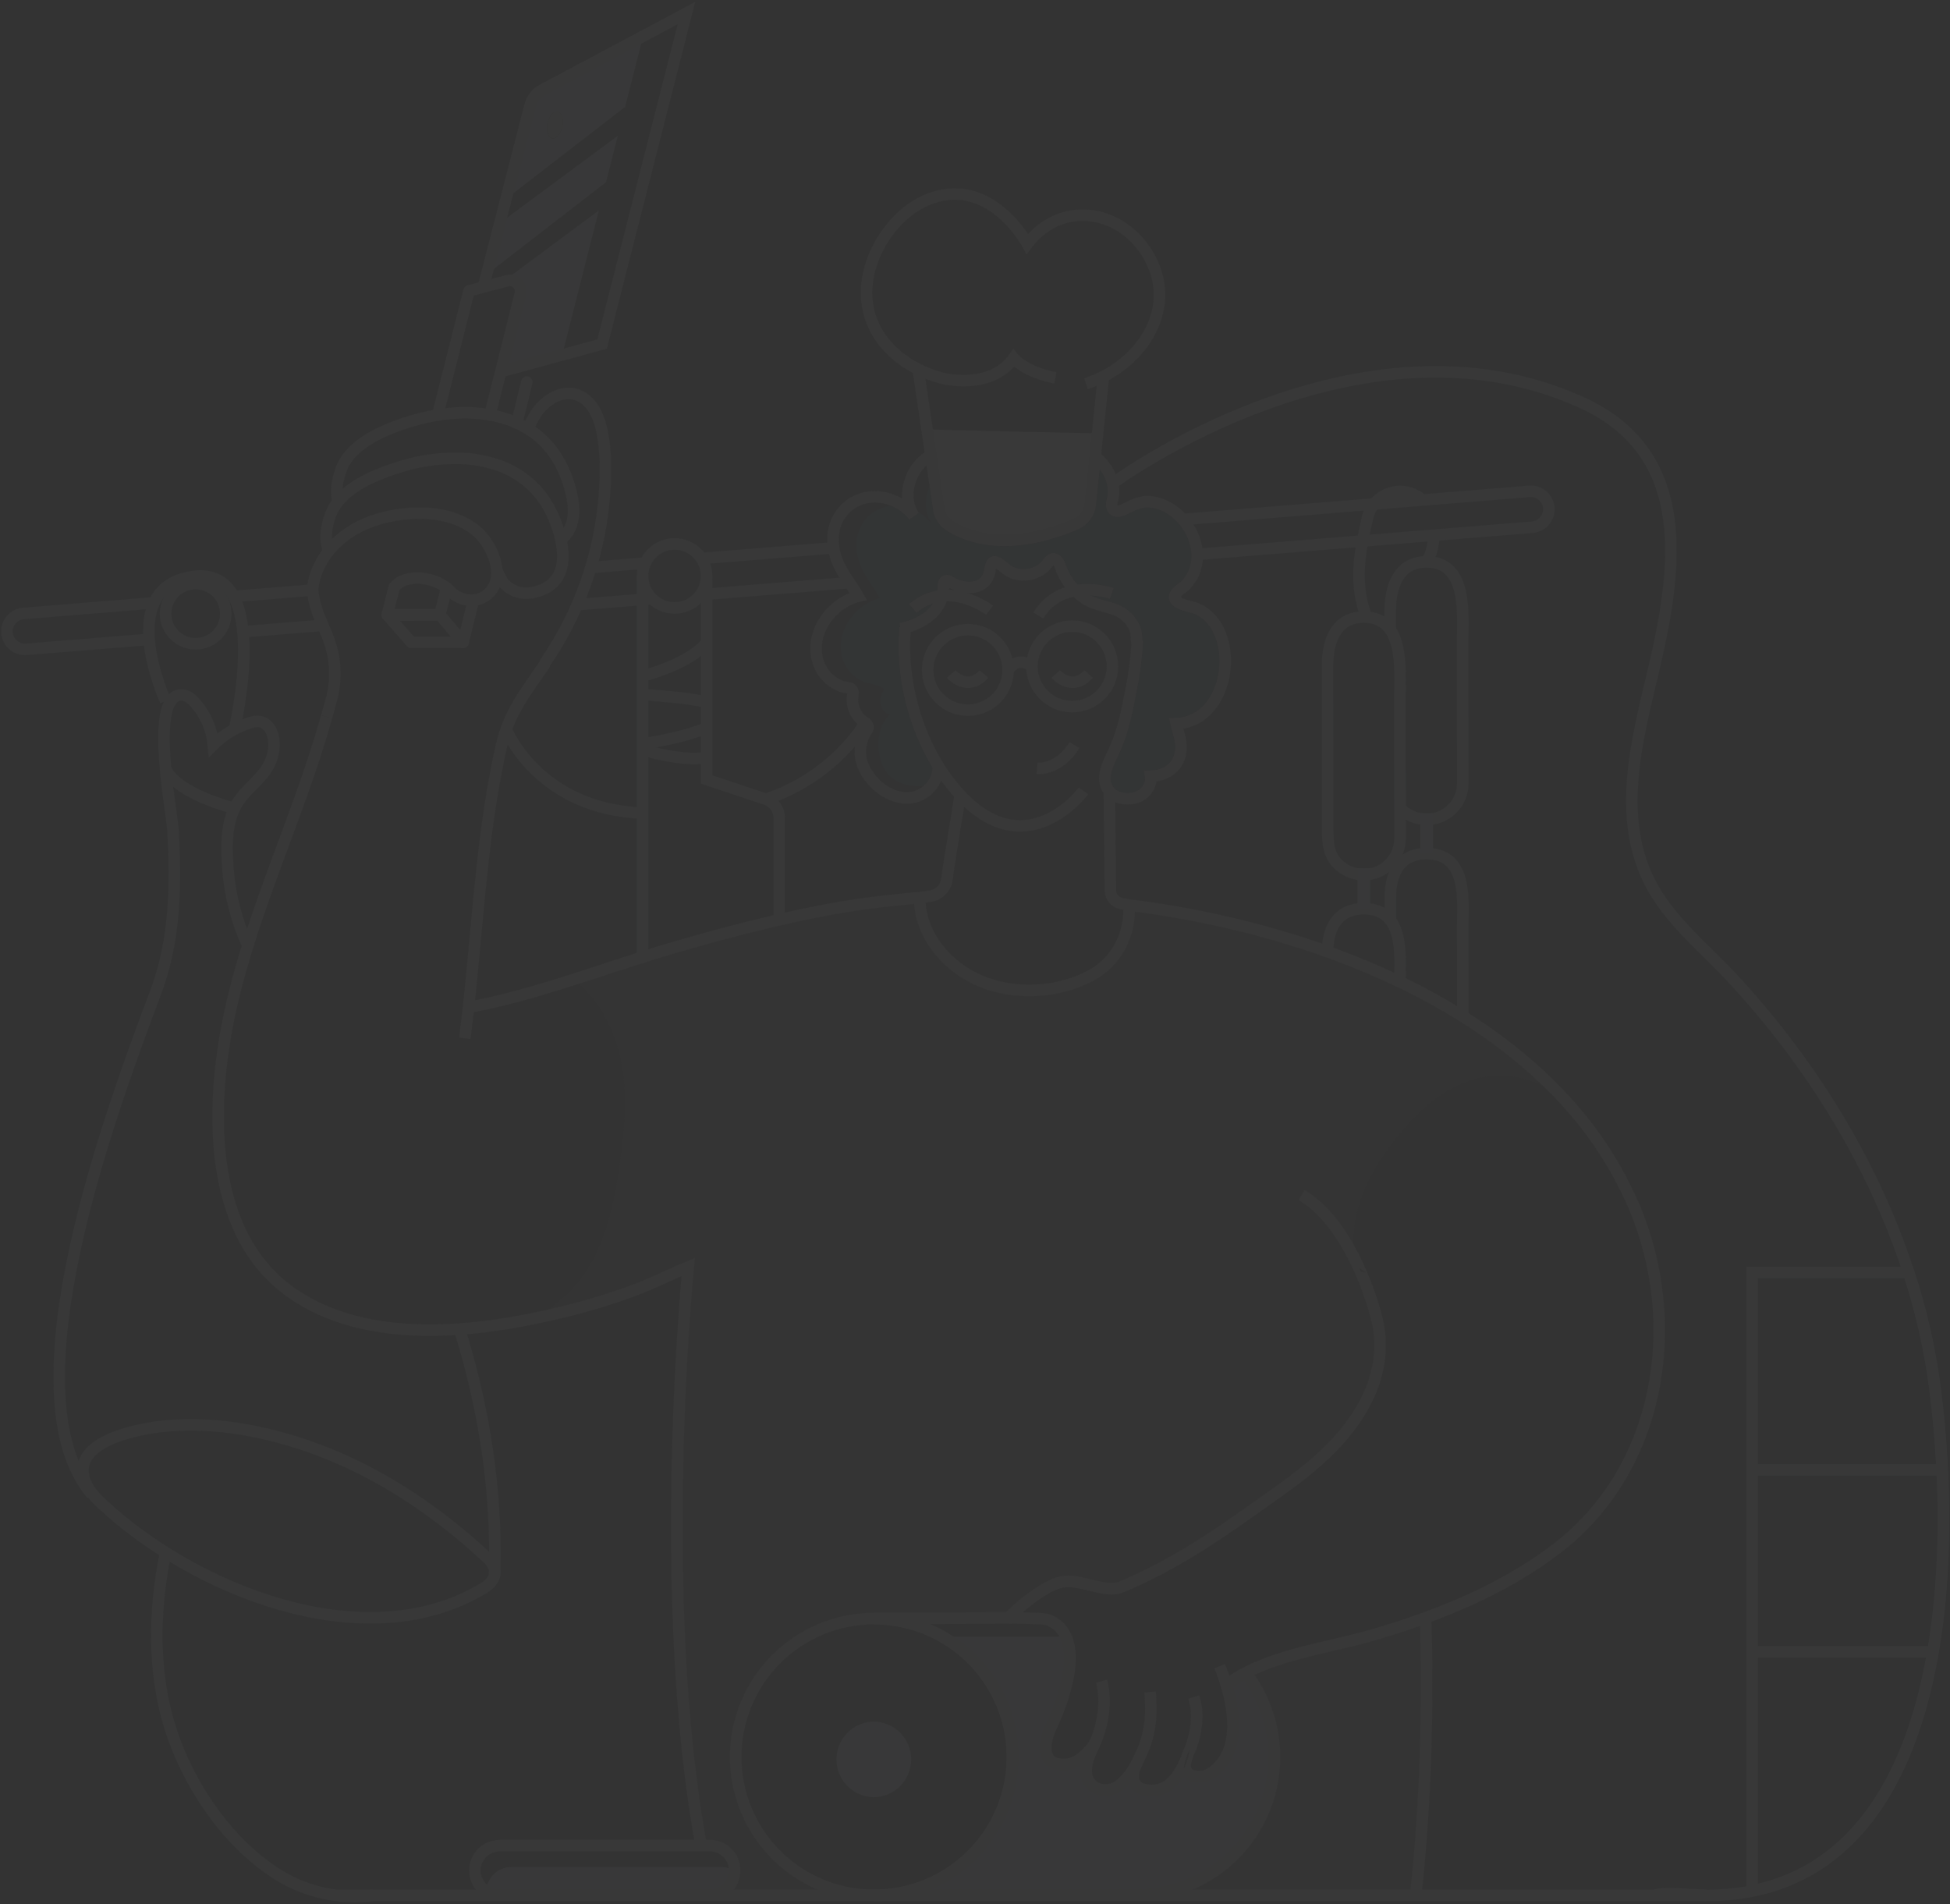 <svg width="895" height="874" viewBox="0 0 895 874" fill="none" xmlns="http://www.w3.org/2000/svg">
<rect x="0" y="0" width="895" height="874" fill="#333333" stroke="none"/>
<g opacity="0.03">
<path d="M232.321 334.725C232.321 334.725 246.858 371.393 294.951 373.19" stroke="#CCDDE2" stroke-width="5.32" stroke-miterlimit="10"/>
<path d="M351.419 366.779C351.419 366.779 379.07 359.531 397.231 331.771" stroke="#CCDDE2" stroke-width="5.32" stroke-miterlimit="10"/>
<path d="M759.74 869.951C762.505 868.233 779.816 869.951 783.075 869.951C790.167 869.983 797.243 869.305 804.199 867.927C891.379 850.447 899.122 722.758 888.091 637.009C885.737 619.028 881.703 601.306 876.043 584.077C859.719 533.633 830.468 486.902 794.738 448.546C781.456 434.296 765.418 421.744 756.708 403.879C740.769 371.162 753.242 333.221 760.658 300.019C770.533 255.461 774.671 206.943 726.015 184.773C623.804 138.18 510.73 221.796 510.73 221.796" stroke="#CCDDE2" stroke-width="5.32" stroke-miterlimit="10"/>
<path d="M75.993 712.519C70.245 740.931 69.949 770.666 79.726 797.823C88.456 822.067 105.698 846.974 128.244 860.82C141.167 868.674 156.389 871.869 171.38 869.874" stroke="#CCDDE2" stroke-width="5.32" stroke-miterlimit="10"/>
<path d="M294.932 439.264V344.193V341.388V318.724V310.281V264.32" stroke="#CCDDE2" stroke-width="5.32" stroke-miterlimit="10"/>
<path d="M357.631 422.13V375.409C357.634 373.5 357.034 371.639 355.919 370.09C354.804 368.541 353.23 367.382 351.419 366.778L324.321 357.742V264.32" stroke="#CCDDE2" stroke-width="5.32" stroke-miterlimit="10"/>
<path d="M294.932 344.196C302.704 346.398 316.144 349.341 324.301 347.623" stroke="#CCDDE2" stroke-width="5.32" stroke-miterlimit="10"/>
<path d="M294.932 318.755C304.6 319.525 316.658 320.364 324.321 322.359" stroke="#CCDDE2" stroke-width="5.32" stroke-miterlimit="10"/>
<path d="M294.932 341.388C303.622 340.164 316.302 337.497 324.321 334.031" stroke="#CCDDE2" stroke-width="5.32" stroke-miterlimit="10"/>
<path d="M294.932 310.284C311.848 305.593 320.223 299.806 324.321 294.977" stroke="#CCDDE2" stroke-width="5.32" stroke-miterlimit="10"/>
<path d="M148.222 286.984L111.515 289.966" stroke="#CCDDE2" stroke-width="5.32" stroke-miterlimit="10"/>
<path d="M143.6 270.801L107.239 273.744" stroke="#CCDDE2" stroke-width="5.32" stroke-miterlimit="10"/>
<path d="M542.875 238.439L701.978 225.512C704.16 225.338 706.321 226.036 707.988 227.454C709.654 228.873 710.69 230.895 710.866 233.076C710.866 233.284 710.866 233.501 710.866 233.748C710.87 235.824 710.09 237.825 708.682 239.35C707.273 240.875 705.342 241.813 703.272 241.974L549.462 254.447" stroke="#CCDDE2" stroke-width="5.32" stroke-miterlimit="10"/>
<path d="M299.277 274.759L264.871 277.524" stroke="#CCDDE2" stroke-width="5.32" stroke-miterlimit="10"/>
<path d="M389.894 267.402L321.516 272.943" stroke="#CCDDE2" stroke-width="5.32" stroke-miterlimit="10"/>
<path d="M296.156 258.438L271.112 260.472" stroke="#CCDDE2" stroke-width="5.32" stroke-miterlimit="10"/>
<path d="M382.645 251.432L321.941 256.33" stroke="#CCDDE2" stroke-width="5.32" stroke-miterlimit="10"/>
<path d="M220.076 730.029C220.737 729.654 221.389 729.269 222.051 728.874C228.075 725.23 228.865 719.917 223.868 715.236C202.537 695.267 177.769 678.183 150.612 667.221C126.851 657.622 98.805 651.618 73.168 654.808C61.318 656.289 31.632 662.145 39.305 680.563C40.955 684.513 44.075 687.653 47.206 690.577C88.594 729.071 165.632 761.107 220.076 730.029Z" stroke="#CCDDE2" stroke-width="5.32" stroke-miterlimit="10"/>
<path d="M42.12 685.836C2.855 639.037 51.008 509.816 71.578 455.096C80.407 431.553 80.861 406.015 79.39 381.149C78.936 372.32 67.974 317.462 83.775 319.003C86.263 319.25 88.219 321.037 89.868 322.953C94.465 328.259 97.283 334.874 97.926 341.864C100.786 339.013 104.055 336.604 107.624 334.715C109.624 333.639 111.711 332.738 113.865 332.019C115.542 331.3 117.369 331.001 119.188 331.15C124.896 332.137 126.614 339.662 125.419 345.37C123.395 355.7 114.951 359.7 109.48 367.718C108.775 368.764 108.155 369.863 107.624 371.007C103.496 379.559 103.98 389.997 104.661 399.389C105.652 411.389 108.733 423.124 113.766 434.062" stroke="#CCDDE2" stroke-width="5.32" stroke-miterlimit="10"/>
<path d="M210.891 610.004C220.945 642.336 226.801 675.923 227.146 709.943C227.216 713.479 227.146 716.985 227.048 720.52V720.935C227.062 721.595 227.035 722.253 226.969 722.91" stroke="#CCDDE2" stroke-width="5.32" stroke-miterlimit="10"/>
<path d="M107.624 371.004C107.624 371.004 81.385 364.536 76.022 352.902" stroke="#CCDDE2" stroke-width="5.32" stroke-miterlimit="10"/>
<path d="M107.624 334.724C107.624 334.724 125.321 259.67 88.683 264.608C52.045 269.546 75.993 321.718 75.993 321.718" stroke="#CCDDE2" stroke-width="5.32" stroke-miterlimit="10"/>
<path d="M89.808 295.477C97.438 295.477 103.624 289.292 103.624 281.662C103.624 274.032 97.438 267.846 89.808 267.846C82.179 267.846 75.993 274.032 75.993 281.662C75.993 289.292 82.179 295.477 89.808 295.477Z" stroke="#CCDDE2" stroke-width="5.32" stroke-miterlimit="10"/>
<path d="M642.567 492.888C645.918 495.918 650.276 497.592 654.793 497.588C663.967 497.588 671.433 490.932 671.433 482.775C671.433 463.511 671.411 444.254 671.364 425.004C671.364 413.558 673.813 391.803 654.793 391.803C641.758 391.803 638.114 402.063 638.153 411.8V422.417" stroke="#CCDDE2" stroke-width="5.32" stroke-miterlimit="10"/>
<path d="M642.567 370.886C644.159 372.521 646.06 373.822 648.158 374.718C650.256 375.613 652.512 376.083 654.793 376.101C656.974 376.103 659.132 375.674 661.147 374.84C663.163 374.006 664.993 372.783 666.534 371.242C668.077 369.7 669.299 367.869 670.133 365.855C670.966 363.84 671.395 361.681 671.394 359.5C671.394 337.991 671.371 316.483 671.325 294.974C671.325 282.225 673.813 257.882 654.793 257.882C641.758 257.882 638.113 269.367 638.113 280.23V289.118" stroke="#CCDDE2" stroke-width="5.32" stroke-miterlimit="10"/>
<path d="M651.87 391.756H657.736V373.19H651.87V391.756Z" fill="#D7E8F0"/>
<path d="M625.977 522.91C635.151 522.91 642.587 516.254 642.587 508.048C642.587 488.79 642.564 469.537 642.518 450.286C642.518 438.85 644.987 417.085 625.977 417.085C612.951 417.085 609.297 427.365 609.307 437.083C609.346 459.151 609.366 481.23 609.366 503.317C609.366 506.813 609.366 510.378 610.65 513.686C612.783 519.306 619.439 522.91 625.977 522.91Z" stroke="#CCDDE2" stroke-width="5.32" stroke-miterlimit="10"/>
<path d="M625.967 401.452C630.372 401.452 634.597 399.701 637.713 396.586C640.827 393.472 642.577 389.246 642.577 384.841C642.577 363.333 642.555 341.824 642.508 320.315C642.508 307.536 644.977 283.223 625.967 283.223C612.941 283.223 609.287 294.708 609.297 305.561C609.297 330.223 609.317 354.885 609.356 379.548C609.356 383.498 609.356 387.449 610.63 391.142C612.773 397.413 619.439 401.452 625.967 401.452Z" stroke="#CCDDE2" stroke-width="5.32" stroke-miterlimit="10"/>
<path d="M623.044 417.074H628.91V398.508H623.044V417.074Z" fill="#D7E8F0"/>
<path d="M627.339 283.451C622.471 271.472 623.32 259.424 625.364 248.285C626.065 244.532 626.905 240.928 627.705 237.422C628.48 234.067 630.364 231.073 633.052 228.923C635.74 226.772 639.075 225.591 642.518 225.571H642.587C646.37 225.569 650.017 226.977 652.818 229.521" stroke="#CCDDE2" stroke-width="5.32" stroke-miterlimit="10"/>
<path d="M658.121 245.677C657.874 253.577 654.793 257.902 654.793 257.902" stroke="#CCDDE2" stroke-width="5.32" stroke-miterlimit="10"/>
<path d="M546.222 802.721C545.748 805.879 544.806 808.947 543.428 811.827C543.25 808.222 546.222 802.721 546.222 802.721Z" fill="#5A5A5A"/>
<path d="M480.373 798.969C481.212 791.404 486.11 781.104 490.248 769.342C486.96 780.195 481.874 791.226 480.373 798.969Z" fill="#5A5A5A"/>
<path d="M493.033 809.267C490.574 810.6 487.394 811.755 483.78 809.059C486.792 809.944 489.985 810.016 493.033 809.267Z" fill="#5A5A5A"/>
<path d="M491.967 760.187C491.97 757.664 491.452 755.166 490.446 752.852C489.44 750.537 487.967 748.456 486.12 746.736C489.231 749.195 492.283 752.938 491.967 760.187Z" fill="#5A5A5A"/>
<path d="M497.497 807.69C498.708 807.09 499.859 806.376 500.933 805.556C499.897 807.241 499.083 809.054 498.514 810.948C498.405 808.993 498.06 808.045 497.497 807.69Z" fill="#5A5A5A"/>
<path d="M513.505 819.252C509.268 821.741 504.617 822.214 501.654 819.637C505.763 821.632 510.009 820.753 513.505 819.252Z" fill="#5A5A5A"/>
<path d="M521.603 817.89C520.833 816.903 519.993 816.172 518.64 816.419C519.233 816.034 519.727 815.678 520.141 815.431C521.672 814.384 521.356 816.034 521.603 817.89Z" fill="#5A5A5A"/>
<path d="M526.047 821.524C530.283 821.178 535.685 820.724 539.922 816.656C539.675 817.041 539.468 817.505 539.221 817.989C536.87 822.857 530.748 821.524 526.047 821.524Z" fill="#5A5A5A"/>
<path d="M544.652 814.413C543.732 814.184 542.768 814.184 541.848 814.413C542.445 813.595 542.973 812.73 543.428 811.825C543.397 812.325 543.493 812.825 543.707 813.277C543.92 813.729 544.246 814.12 544.652 814.413Z" fill="#5A5A5A"/>
<path d="M549.096 815.363C548.326 815.225 547.625 815.047 546.993 814.909C551.476 814.662 556.276 814.839 560.028 810.741C557.224 814 553.372 816.202 549.096 815.363Z" fill="#5A5A5A"/>
<path d="M561.174 809.27C561.633 808.584 562.045 807.868 562.408 807.127C562.045 807.867 561.632 808.583 561.174 809.27Z" fill="#5A5A5A"/>
<path d="M564.136 802.861C563.929 803.542 563.702 804.194 563.475 804.836C563.734 804.191 563.955 803.531 564.136 802.861Z" fill="#5A5A5A"/>
<path d="M562.418 807.128C562.807 806.369 563.156 805.591 563.465 804.797C563.172 805.598 562.821 806.376 562.418 807.128Z" fill="#5A5A5A"/>
<path d="M564.443 774.587C564.26 774.29 564.02 774.032 563.737 773.829C563.454 773.625 563.133 773.48 562.793 773.402L565.035 772.247C564.73 772.995 564.53 773.783 564.443 774.587Z" fill="#5A5A5A"/>
<path d="M725.995 701.479C694.996 732.725 654.783 742.887 654.783 742.887C656.502 770.538 650.478 863.535 650.023 867.594C649.569 871.653 627.211 870.29 627.211 870.29L531.024 870.152C533.987 869.273 536.801 868.364 539.428 867.347C586.05 849.571 589.141 813.931 582.307 788.255C578.456 773.748 574.841 769.491 571.8 768.948C580.204 764.998 593.338 759.458 606.058 756.377C627.073 751.301 696.468 732.34 718.569 707.503C720.728 705.134 723.232 703.103 725.995 701.479Z" fill="#5A5A5A"/>
<path d="M717.7 504.414C717.7 504.414 684.617 474.423 647.396 514.705C621.157 543.116 620.101 564.793 621.789 575.133C622.718 577.253 623.343 579.494 623.646 581.789L626.974 584.03L624.693 583.813C628.831 592.188 643.081 624.806 625.394 645.959C604.932 670.411 579.325 702.249 510.216 729.19C510.216 729.19 475.889 719.107 466.537 742.571C466.537 742.571 477.637 740.596 482.121 743.865C461.491 741.84 393.242 743.41 393.242 743.41C393.242 743.41 350.896 749.681 340.418 787.85C329.94 826.019 343.963 834.057 364.84 858.538C368.79 863.13 375.703 866.952 384.699 869.964L332.083 869.895L336.537 862.153C341.475 850.095 329.496 847.784 329.496 847.784C317.299 846.737 320.45 839.587 320.45 839.587C307.493 758.115 310.159 636.035 313.942 605.065C317.724 574.096 312.184 583.102 312.184 583.102C302.417 593.679 245.564 605.065 245.564 605.065C272.425 588.81 281.708 567.538 286.37 517.351C290.922 468.586 264.792 450.623 263.281 449.606C263.27 449.601 263.258 449.599 263.246 449.599C263.234 449.599 263.222 449.601 263.212 449.606L364.692 419.091L433.178 408.514C432.131 411.743 430.344 410.904 426.907 411.388L420.853 412.267C421.088 412.28 421.313 412.355 421.508 412.483C421.705 412.611 421.863 412.789 421.969 412.997C422.052 413.245 422.1 413.505 422.108 413.768C422.779 427.929 431.983 440.145 443.903 447.265C460.395 457.141 483.622 456.894 500.509 447.887C512.626 441.409 518.759 428.976 518.196 415.486C588.647 424.157 668.816 451.334 717.7 504.414Z" fill="#5A5A5A"/>
<path d="M421.239 741.347L434.936 751.124L433.78 750.383C423.932 744.495 412.666 741.399 401.191 741.426L421.239 741.347Z" fill="#D7E8F0"/>
<path d="M520.092 812.213C520.062 812.675 519.945 813.127 519.746 813.546C519.697 811.788 520.131 810.81 520.092 812.213Z" fill="#D7E8F0"/>
<path d="M584.934 804.893C584.929 821.736 578.237 837.886 566.327 849.796C554.418 861.704 538.267 868.397 521.425 868.402H401.191C414.378 868.404 427.239 864.3 437.987 856.659C448.735 849.019 456.839 838.223 461.171 825.768C465.504 813.313 465.852 799.818 462.166 787.157C458.481 774.494 450.945 763.295 440.604 755.111C438.783 753.694 436.888 752.375 434.926 751.161H490.228C491.907 753.926 494.287 761.174 488.411 777.153C480.353 799.007 476.255 807.974 487.424 809.9C498.593 811.826 500.262 801.012 500.914 805.594C501.566 810.176 493.517 813.998 501.615 819.677C508.864 824.753 517.87 817.82 519.727 813.583C519.727 816.694 521.198 822.234 529.217 821.74C541.828 820.97 544.03 809.13 544.03 809.13C544.247 810.799 545.023 812.345 546.232 813.516C547.441 814.687 549.011 815.414 550.686 815.578C556.74 816.279 566.803 807.796 565.855 794.978C564.907 782.16 561.194 771.721 569.706 768.917C570.774 768.606 571.732 767.999 572.471 767.169C580.591 778.067 584.964 791.302 584.934 804.893Z" fill="#D7E8F0"/>
<path d="M540.267 332.047C540.116 332.067 539.964 332.067 539.813 332.047C540.238 334.111 541.008 336.313 541.532 338.525C541.945 340.184 542.122 341.893 542.055 343.601C541.492 351.63 535.824 355.966 528.111 356.183C528.302 358.022 527.933 359.874 527.051 361.5C526.17 363.124 524.818 364.445 523.173 365.288C519.045 367.461 512.31 366.967 509.16 363.155C505.486 358.701 507.303 353.2 509.555 348.342C510.355 346.623 511.165 345.014 511.826 343.542C512.636 341.715 513.337 339.898 513.959 338.042C516.16 331.179 517.861 324.166 519.045 317.056C520.514 309.89 521.483 302.63 521.949 295.33C521.465 293.543 521.771 290.985 521.07 289.128C520.052 286.249 518.199 283.738 515.747 281.919C510.7 278.206 504.005 278.453 498.652 275.165C493.811 272.143 489.993 267.735 487.691 262.514C487.226 261.428 486.812 260.026 486.18 258.801C485.887 258.143 485.456 257.558 484.916 257.083C482.496 255.058 481.104 258.623 479.632 260.045C478.113 261.451 476.312 262.515 474.348 263.168C472.385 263.82 470.304 264.045 468.246 263.828C466.691 263.625 465.177 263.179 463.762 262.504C462.721 261.936 461.748 261.254 460.859 260.47C459.81 259.444 458.587 258.614 457.245 258.021C454.726 257.033 454.588 261.24 454.232 262.672C453.531 265.269 452.307 267.373 449.858 268.597C448.495 269.267 447.001 269.628 445.483 269.654C443.714 269.718 441.947 269.481 440.259 268.953C438.631 268.467 437.085 267.744 435.667 266.81C435.413 266.635 435.115 266.536 434.807 266.524C434.499 266.512 434.195 266.587 433.929 266.741C433.662 266.895 433.444 267.121 433.3 267.394C433.157 267.666 433.094 267.974 433.119 268.281C433.603 281.979 420.784 286.748 415.531 288.111C413.555 309.837 419.481 333.894 431.331 352.529C430.888 355.307 429.757 357.931 428.043 360.163C419.382 362.335 409.398 359.995 405.655 352.529C401.705 344.629 402.218 333.578 408.391 327.9C404.115 327.248 402.91 320.918 405.369 317.204C405.576 316.859 405.685 316.651 405.537 316.296C405.013 314.864 398.723 313.679 397.004 313.126C394.551 312.244 392.337 310.804 390.537 308.918C388.737 307.033 387.401 304.754 386.635 302.263C382.991 290.244 392.234 277.426 403.799 274.513C400.362 268.459 395.809 263.551 393.923 256.549C392.037 249.548 393.113 242.22 398.476 236.996C400.642 234.931 403.289 233.438 406.177 232.652C409.064 231.865 412.103 231.81 415.017 232.493C416.722 233.734 418.233 235.222 419.501 236.907C418.718 235.758 418.094 234.508 417.644 233.194C421.562 234.528 424.998 236.992 427.519 240.275C423.006 233.51 424.685 224.296 429.771 218.341C435.894 211.162 447.942 209.582 456.356 213.265C456.963 213.549 457.548 213.878 458.104 214.253C458.913 215.24 459.713 216.228 460.523 217.156C460.616 216.903 460.722 216.656 460.839 216.415C462.54 218.167 464.151 220.003 465.668 221.916C471.139 206.402 492.816 206.362 504.271 214.46C506.97 216.382 509.179 218.912 510.72 221.847C511.307 224.423 511.259 227.104 510.582 229.658C509.881 232.117 510.444 233.974 512.014 234.497C513.199 234.784 514.447 234.622 515.52 234.043C519.727 232.147 523.193 229.836 528.061 230.36C544 232.048 555.555 252.708 546.133 266.198C545.578 267.036 544.945 267.823 544.247 268.548C542.914 269.911 539.932 271.422 539.31 273.308C539.293 273.352 539.293 273.402 539.31 273.446C538.124 277.396 546.914 278.315 549.264 279.372C569.943 288.013 565.559 330.714 540.267 332.047Z" fill="#3FBDF1" fill-opacity="0.3"/>
<path d="M420.853 412.207L426.907 411.328C428.575 411.097 430.145 410.404 431.441 409.328C432.736 408.251 433.703 406.833 434.235 405.235C434.447 404.683 434.586 404.106 434.649 403.517L434.719 403.033L435.489 397.216L440.713 364.884" stroke="#D4D4D4" stroke-width="5.32" stroke-miterlimit="10"/>
<path d="M509.16 363.194L509.654 407.338V408.74C509.678 410.166 510.194 411.539 511.113 412.629C512.033 413.719 513.299 414.459 514.7 414.724L518.235 415.426" stroke="#D4D4D4" stroke-width="5.32" stroke-miterlimit="10"/>
<path d="M415.462 288.052C413.042 314.113 422.078 343.572 439.034 362.977C470.636 399.171 497.299 362.977 497.299 362.977" stroke="#D4D4D4" stroke-width="5.32" stroke-miterlimit="10"/>
<path d="M522.265 296.128C521.346 294.4 521.889 291.289 521.089 289.107C520.046 286.242 518.19 283.742 515.747 281.917C510.691 278.224 503.995 278.451 498.652 275.182C493.789 272.145 489.952 267.713 487.641 262.463C486.91 260.804 486.338 258.256 484.896 257.051C482.476 255.076 481.074 258.582 479.583 260.014C477.489 261.968 474.855 263.246 472.025 263.682C469.195 264.12 466.298 263.694 463.713 262.463C461.313 261.288 459.664 258.918 457.166 257.979C454.667 257.041 454.529 261.179 454.154 262.631C453.472 265.208 452.248 267.312 449.789 268.556C445.414 270.719 439.429 269.297 435.607 266.739C435.351 266.566 435.05 266.468 434.74 266.457C434.43 266.448 434.124 266.525 433.857 266.68C433.588 266.836 433.37 267.064 433.224 267.337C433.08 267.612 433.016 267.922 433.04 268.23C433.642 285.463 413.24 288.534 413.24 288.534" stroke="#D4D4D4" stroke-width="5.32" stroke-miterlimit="10"/>
<path d="M444.239 325.943C454.438 325.943 462.706 317.676 462.706 307.476C462.706 297.277 454.438 289.009 444.239 289.009C434.039 289.009 425.772 297.277 425.772 307.476C425.772 317.676 434.039 325.943 444.239 325.943Z" stroke="#D4D4D4" stroke-width="5.32" stroke-miterlimit="10"/>
<path d="M492.115 324.315C502.314 324.315 510.582 316.047 510.582 305.848C510.582 295.649 502.314 287.381 492.115 287.381C481.915 287.381 473.648 295.649 473.648 305.848C473.648 316.047 481.915 324.315 492.115 324.315Z" stroke="#D4D4D4" stroke-width="5.32" stroke-miterlimit="10"/>
<path d="M436.526 309.343C436.526 309.343 443.962 317.875 451.625 309.343" stroke="#D4D4D4" stroke-width="5.32" stroke-miterlimit="10"/>
<path d="M484.56 309.343C484.56 309.343 492.006 317.875 499.66 309.343" stroke="#D4D4D4" stroke-width="5.32" stroke-miterlimit="10"/>
<path d="M462.716 307.479C462.716 307.479 466.903 300.665 473.638 305.85" stroke="#D4D4D4" stroke-width="5.32" stroke-miterlimit="10"/>
<path d="M454.223 280.083C454.223 280.083 435.054 265.427 418.967 279.253" stroke="#D4D4D4" stroke-width="5.32" stroke-miterlimit="10"/>
<path d="M510.295 272.39C510.295 272.39 487.533 264.44 476.541 282.532" stroke="#D4D4D4" stroke-width="5.32" stroke-miterlimit="10"/>
<path d="M430.66 351.876C430.615 354.944 429.608 357.921 427.779 360.384C425.949 362.848 423.392 364.674 420.468 365.603C411.008 368.408 400.994 361.297 396.896 353.101C395.397 350.269 394.711 347.079 394.915 343.882C395.119 340.685 396.204 337.607 398.051 334.989C398.217 334.726 398.327 334.432 398.375 334.125C398.423 333.819 398.409 333.505 398.333 333.204C398.255 332.902 398.118 332.62 397.93 332.374C397.74 332.127 397.503 331.922 397.231 331.77C395.393 330.666 393.872 329.103 392.818 327.236C391.763 325.368 391.212 323.259 391.217 321.114C391.219 320.211 391.319 319.311 391.514 318.428C391.574 318.106 391.567 317.775 391.492 317.456C391.418 317.136 391.277 316.836 391.08 316.574C390.883 316.313 390.634 316.094 390.348 315.934C390.063 315.773 389.746 315.675 389.42 315.643C388.454 315.559 387.496 315.397 386.556 315.159C383.921 314.225 381.542 312.687 379.608 310.669C377.674 308.65 376.238 306.208 375.417 303.536C371.466 290.609 381.45 276.803 393.884 273.692C390.17 267.174 385.262 261.921 383.228 254.356C381.194 246.791 382.389 238.97 388.166 233.331C397.103 224.582 412.262 227.307 419.481 236.906C414.612 229.618 416.439 219.703 421.9 213.294C428.487 205.591 441.444 203.912 450.48 207.833C454.795 209.729 457.561 213.649 460.503 217.116C466.429 200.476 489.685 200.327 501.98 209.097C508.429 213.679 512.636 222.024 510.532 229.618C509.446 233.479 511.441 235.79 515.47 234.003C519.677 232.146 523.143 229.796 528.012 230.319C544.899 232.107 556.878 255.225 544.198 268.508C542.865 269.91 539.882 271.381 539.26 273.268C537.818 277.297 546.795 278.274 549.136 279.292C570.081 288.091 565.489 331.246 539.813 332.115C540.583 335.799 542.341 339.858 542.055 343.64C541.492 351.669 535.824 356.004 528.111 356.251C528.674 359.865 526.432 363.608 523.173 365.327C519.045 367.529 512.31 367.005 509.16 363.193C504.222 357.169 509.308 349.279 511.826 343.541C515.539 335.127 517.356 326.062 519.045 317.055C520.583 309.596 521.573 302.035 522.008 294.431V294.115" stroke="#D4D4D4" stroke-width="5.32" stroke-miterlimit="10"/>
<path d="M229.359 102.403L221.833 131.724H222.041L224.599 125.038L278.153 83.63L283.585 62.299L229.359 102.403ZM248.863 41.255C247.489 41.985 246.283 42.995 245.324 44.219C244.364 45.444 243.673 46.856 243.293 48.365L232.252 91.303L286.932 49.056L295.198 16.566L248.863 41.255ZM258.066 58.043C257.405 61.41 255.341 63.859 253.445 63.504C251.549 63.148 250.571 60.077 251.272 56.68C251.973 53.283 254.008 50.824 255.904 51.209C257.8 51.594 258.738 54.586 258.066 57.984V58.043ZM230.415 129.541L231.995 129.116C232.62 128.854 233.293 128.722 233.97 128.731C234.719 128.734 235.457 128.905 236.13 129.23C236.804 129.556 237.396 130.028 237.863 130.613C238.33 131.197 238.66 131.879 238.829 132.607C238.998 133.336 239.001 134.094 238.839 134.824L229.803 170.623L258.037 162.92L274.884 96.557L230.415 129.541Z" fill="#D7E8F0"/>
<path d="M213.341 476.603C217.192 446.661 218.989 416.126 222.752 385.956L223.364 381.236C224.421 373.079 225.665 364.922 227.186 356.853C227.236 356.464 227.309 356.078 227.403 355.698C228.272 350.918 229.23 346.178 230.366 341.428C233.595 327.217 241.792 316.818 249.791 305.244L250.295 304C267.585 278.827 277.161 249.159 277.847 218.627C278.035 207.586 277.6 185.761 264.94 181.238C257.829 178.69 250.295 183.658 246.354 189.336C244.708 191.675 243.38 194.221 242.404 196.91" stroke="#D4D4D4" stroke-width="5.32" stroke-miterlimit="10"/>
<path d="M149.901 328.978C137.319 374.059 116.373 416.524 106.073 462.227C96.623 504.089 93.778 565.011 133.438 593.097C168.289 617.786 218.979 611.702 257.928 602.281C269.266 599.585 280.427 596.191 291.347 592.119C299.761 588.999 307.641 584.9 315.868 581.543C315.868 581.543 300.768 731.926 321.793 847.104" stroke="#D4D4D4" stroke-width="5.32" stroke-miterlimit="10"/>
<path d="M149.91 328.987L151.994 321.501C154.768 311.573 154.1 301 150.098 291.5L145.97 281.624C143.274 273.408 142.435 269.428 145.812 261.389C147.417 257.599 149.666 254.114 152.458 251.089C160.615 242.093 172.101 237.619 183.922 236.098C195.742 234.577 208.818 235.762 218.338 243.426C224.796 248.64 230.879 261.024 226.692 269.102C223.621 275.027 217.133 276.706 211.602 274.593C209.669 273.875 207.928 272.719 206.517 271.215C199.999 264.382 185.778 262.989 180.9 269.625" stroke="#D4D4D4" stroke-width="5.32" stroke-miterlimit="10"/>
<path d="M155.184 230.152C154.196 226.34 154.345 221.521 156.616 215.339C159.875 206.501 169.365 200.694 178.618 196.882C181.996 195.48 185.354 194.334 188.326 193.435C198.419 190.325 209.489 188.685 220.204 189.772C223.826 190.128 227.41 190.812 230.909 191.816C234.943 192.985 238.802 194.689 242.384 196.882C251.272 202.303 257.197 210.559 260.822 221.393C263.952 230.735 265.167 241.845 257.405 247.681" stroke="#D4D4D4" stroke-width="5.32" stroke-miterlimit="10"/>
<path d="M227.996 261.705L230.751 267.206C234.198 270.988 238.977 273.378 245.564 271.739C258.402 268.539 259.686 257.913 257.415 247.722C257.032 245.873 256.537 244.05 255.933 242.261C252.971 233.284 248.26 226.055 241.742 220.781C237.107 217.036 231.753 214.279 226.011 212.684C221.343 211.334 216.527 210.561 211.672 210.383C202.104 210.08 192.555 211.417 183.438 214.333C174.313 217.127 161.84 221.937 155.194 230.193C153.706 232.003 152.531 234.049 151.718 236.246C149.674 241.796 149.328 246.3 150.049 249.934L150.691 253.232" stroke="#D4D4D4" stroke-width="5.32" stroke-miterlimit="10"/>
<path d="M193.669 211.782V211.752" stroke="#D4D4D4" stroke-width="3.55" stroke-miterlimit="10"/>
<path d="M337.169 858.765C337.087 861.733 335.852 864.553 333.726 866.626C331.601 868.7 328.752 869.866 325.782 869.874H229.359C227.192 869.877 225.073 869.241 223.265 868.047C223.337 865.087 224.563 862.272 226.681 860.202C228.799 858.133 231.641 856.971 234.602 856.967H331.076C333.234 856.986 335.345 857.609 337.169 858.765Z" fill="#D7E8F0"/>
<path d="M337.169 858.765C337.087 861.733 335.852 864.553 333.726 866.626C331.601 868.7 328.752 869.866 325.782 869.874H229.359C227.192 869.877 225.073 869.241 223.265 868.047C223.337 865.087 224.563 862.272 226.681 860.202C228.799 858.133 231.641 856.971 234.602 856.967H331.076C333.234 856.986 335.345 857.609 337.169 858.765Z" fill="#D7E8F0"/>
<path d="M221.863 131.744L243.303 48.346C243.695 46.842 244.394 45.436 245.356 44.216C246.318 42.995 247.521 41.987 248.892 41.255L315.058 6L276.346 157.904L229.684 170.624" stroke="#D4D4D4" stroke-width="5.32" stroke-miterlimit="10"/>
<path d="M204.966 269.812V269.842L201.865 282.196L177.72 282.255L180.88 269.654L180.919 269.625" stroke="#D4D4D4" stroke-width="5.32" stroke-linecap="round" stroke-linejoin="round"/>
<path d="M200.868 190.522L215.266 133.482L231.995 129.077C232.604 128.813 233.258 128.676 233.921 128.672C234.671 128.677 235.408 128.851 236.082 129.179C236.755 129.507 237.347 129.981 237.814 130.566C238.28 131.153 238.61 131.835 238.779 132.565C238.948 133.295 238.952 134.053 238.79 134.785L224.855 190.463" stroke="#D4D4D4" stroke-width="5.32" stroke-linecap="round" stroke-linejoin="round"/>
<path d="M241.802 175.372L237.21 194.145" stroke="#D4D4D4" stroke-width="5.32" stroke-linecap="round" stroke-linejoin="round"/>
<path d="M217.32 275.422L212.57 294.818" stroke="#D4D4D4" stroke-width="5.32" stroke-linecap="round" stroke-linejoin="round"/>
<path d="M201.865 282.196L212.57 294.817H188.77L177.72 282.255L201.865 282.196Z" stroke="#D4D4D4" stroke-width="5.32" stroke-linecap="round" stroke-linejoin="round"/>
<path d="M258.094 57.99C258.77 54.598 257.795 51.546 255.917 51.172C254.039 50.798 251.97 53.245 251.295 56.636C250.619 60.027 251.594 63.08 253.472 63.453C255.35 63.827 257.419 61.381 258.094 57.99Z" fill="#D4D4D4"/>
<path d="M337.682 806.413C337.684 818.973 341.41 831.251 348.39 841.694C355.37 852.137 365.289 860.275 376.895 865.081C388.499 869.886 401.268 871.142 413.587 868.69C425.907 866.239 437.222 860.19 446.103 851.308C454.983 842.425 461.031 831.109 463.481 818.79C465.931 806.47 464.673 793.701 459.865 782.097C455.058 770.493 446.918 760.575 436.474 753.597C426.03 746.619 413.752 742.894 401.191 742.894C392.85 742.892 384.59 744.533 376.882 747.724C369.175 750.916 362.172 755.595 356.275 761.493C350.376 767.392 345.698 774.396 342.508 782.103C339.319 789.811 337.678 798.071 337.682 806.413Z" stroke="#D4D4D4" stroke-width="5.32" stroke-miterlimit="10"/>
<path d="M229.359 869.906H325.782C332.082 869.906 337.189 864.798 337.189 858.5C337.189 852.2 332.082 847.094 325.782 847.094H229.359C223.059 847.094 217.952 852.2 217.952 858.5C217.952 864.798 223.059 869.906 229.359 869.906Z" stroke="#D4D4D4" stroke-width="5.32" stroke-miterlimit="10"/>
<path d="M213.341 462.681C230.326 459.639 246.858 454.78 263.251 449.546C278.637 444.609 293.944 439.355 309.429 434.832C327.817 429.509 346.343 424.542 365.087 420.473C374.617 418.409 384.216 416.582 393.844 415.15C395.316 414.943 396.807 414.726 398.258 414.558C401.725 414.094 405.231 413.679 408.736 413.294C412.242 412.908 415.945 412.592 419.599 412.168C420.028 412.1 420.464 412.1 420.893 412.168C421.127 412.183 421.352 412.257 421.548 412.385C421.744 412.513 421.902 412.69 422.009 412.899C422.092 413.147 422.139 413.407 422.147 413.669C422.819 427.83 432.023 440.046 443.942 447.166C460.434 457.042 483.661 456.795 500.548 447.789C512.666 441.31 518.798 428.877 518.235 415.387C588.647 424.117 668.797 451.294 717.72 504.326L717.927 504.543C731.422 519.07 742.312 535.813 750.121 554.039C772.835 607.84 762.1 674.608 714.105 711.058C689.624 729.664 660.096 741.672 629.927 750.432C608.665 756.673 580.717 759.685 562.774 773.382" stroke="#D4D4D4" stroke-width="5.32" stroke-miterlimit="10"/>
<path d="M500.934 803.539C500.657 803.48 500.351 803.381 500.065 803.292" stroke="#D4D4D4" stroke-width="5.32" stroke-miterlimit="10"/>
<path d="M597.427 548.467C615.025 559.113 626.144 584.167 631.428 603.187C638.874 629.979 624.387 653.157 604.932 670.409C595.382 678.892 584.806 685.953 574.437 693.35C555.545 706.859 536.258 719.391 514.759 728.348C511.589 729.672 508.212 729.188 504.884 728.546C500.677 727.756 496.588 726.403 492.332 725.899C487.592 725.346 483.553 727.005 479.494 729.395C473.405 733.019 467.837 737.454 462.943 742.579L401.191 742.905C418.035 742.905 434.189 749.596 446.099 761.506C458.009 773.417 464.7 789.57 464.7 806.414C464.7 823.257 458.009 839.412 446.099 851.321C434.189 863.232 418.035 869.923 401.191 869.923H521.435C533.331 869.923 544.988 866.581 555.077 860.279C565.166 853.976 573.282 844.967 578.5 834.275C583.717 823.584 585.828 811.643 584.589 799.812C583.35 787.98 578.812 776.735 571.494 767.356" stroke="#D4D4D4" stroke-width="5.32" stroke-miterlimit="10"/>
<path d="M418.217 807.511C418.22 809.792 417.772 812.051 416.9 814.159C416.029 816.267 414.75 818.182 413.138 819.796C411.526 821.41 409.611 822.689 407.503 823.561C405.395 824.434 403.137 824.883 400.856 824.882C396.322 824.773 392.009 822.897 388.841 819.652C385.672 816.407 383.899 812.051 383.899 807.516C383.899 802.98 385.672 798.625 388.841 795.38C392.009 792.135 396.322 790.258 400.856 790.15C403.136 790.149 405.394 790.596 407.501 791.468C409.608 792.34 411.522 793.619 413.135 795.232C414.748 796.844 416.025 798.758 416.897 800.866C417.769 802.972 418.218 805.231 418.217 807.511Z" fill="#D7E8F0"/>
<path d="M547.911 778.843C548.909 781.958 549.361 785.222 549.244 788.491C549.191 791.837 548.679 795.16 547.723 798.366C547.407 799.453 547.072 800.509 546.736 801.536C546.578 801.941 546.43 802.307 546.272 802.682C545.318 804.73 544.58 806.871 544.069 809.071C543.665 811.501 544.158 813.792 547.032 814.878C548.554 815.348 550.16 815.476 551.737 815.256C553.313 815.037 554.822 814.472 556.157 813.604C568.64 804.637 567.02 787.326 562.862 773.391C561.934 770.28 560.887 767.338 559.791 764.701" stroke="#D4D4D4" stroke-width="5.32" stroke-miterlimit="10"/>
<path d="M544.386 807.45C542.707 811.795 539.448 817.325 535.498 819.834C535.498 819.834 535.438 819.834 535.409 819.893C533.646 820.911 531.681 821.527 529.653 821.698C527.625 821.869 525.585 821.589 523.677 820.88C518.433 818.53 519.914 813.316 521.87 808.941C522.492 807.598 523.114 806.363 523.647 805.307C527.982 796.241 528.871 787.047 527.844 776.559" stroke="#D4D4D4" stroke-width="5.32" stroke-miterlimit="10"/>
<path d="M521.909 808.914C520.862 811.511 516.527 817.99 512.271 820.32C509.091 822.068 504.499 821.97 501.635 819.649C496.095 815.185 499.195 807.068 501.724 801.824C506.089 792.758 508.241 781.49 505.595 771.595" stroke="#D4D4D4" stroke-width="5.32" stroke-miterlimit="10"/>
<path d="M463.022 742.582C471.08 742.582 476.314 742.848 478.822 743.046C479.959 743.118 481.073 743.395 482.111 743.866C500.153 752.566 486.14 784.987 482.308 792.927C480.333 797.084 477.677 806.308 483.8 809.063C485.525 809.698 487.367 809.949 489.199 809.799C491.03 809.649 492.807 809.102 494.406 808.194C497.885 805.999 500.774 802.984 502.82 799.415C502.82 799.415 502.82 799.356 502.879 799.287" stroke="#D4D4D4" stroke-width="5.32" stroke-miterlimit="10"/>
<path d="M654.309 740.761C655.524 782.406 654.566 826.815 649.737 870.297" stroke="#D4D4D4" stroke-width="5.32" stroke-miterlimit="10"/>
<path d="M155.174 869.906H783.065" stroke="#D4D4D4" stroke-width="5.32" stroke-miterlimit="10"/>
<path d="M475.978 352.677C475.978 352.677 486.12 353.665 493.132 341.962" stroke="#D4D4D4" stroke-width="5.32" stroke-miterlimit="10"/>
<path d="M425.475 197.04C425.475 197.227 503.768 198.906 503.768 198.906L500.005 235.534C500.005 235.534 496.45 240.294 481.054 245.044C465.658 249.794 436.2 252.806 430.788 233.125C427.536 221.361 425.752 209.241 425.475 197.04Z" fill="white"/>
<path d="M498.386 176.106C522.413 168.531 541.048 142.974 527.736 118.384C515.816 96.362 487.671 90.989 471.524 111.886C471.524 111.886 454.015 79.188 424.823 92.026C412.499 97.458 402.801 110.424 399.276 123.233C392.462 147.981 408.884 167.179 431.865 173.44C431.865 173.44 454.252 179.602 465.244 164.423C465.244 164.423 470.399 170.773 484.412 173.44" stroke="#D4D4D4" stroke-width="5.32" stroke-miterlimit="10"/>
<path d="M421.426 169.447L430.847 233.539C431.056 235.041 431.576 236.483 432.375 237.772C433.175 239.062 434.236 240.169 435.489 241.024C443.133 246.11 461.926 254.06 493.754 240.53C495.575 239.75 497.155 238.498 498.329 236.902C499.503 235.306 500.228 233.425 500.43 231.455L506.454 172.775" stroke="#D4D4D4" stroke-width="5.32" stroke-miterlimit="10"/>
<path d="M543.398 811.827C543.22 808.222 546.193 802.721 546.193 802.721C545.719 805.879 544.777 808.947 543.398 811.827Z" fill="#5A5A5A"/>
<path d="M623.646 581.79L626.974 584.031L624.693 583.814C624.031 582.491 623.646 581.79 623.646 581.79Z" fill="#5A5A5A"/>
<path d="M483.8 809.061C479.948 807.936 479.316 804.222 480.373 798.969C479.879 803.314 480.719 806.75 483.8 809.061Z" fill="#D4D4D4"/>
<path d="M482.229 743.944C483.577 744.664 484.826 745.556 485.943 746.6C484.609 745.553 483.276 744.714 482.229 743.944Z" fill="#D4D4D4"/>
<path d="M490.288 769.334C491.105 766.766 491.645 764.117 491.898 761.434C491.764 764.134 491.222 766.797 490.288 769.334Z" fill="#D4D4D4"/>
<path d="M497.497 807.688C496.076 808.37 494.586 808.9 493.053 809.268C495.008 808.221 496.549 807.056 497.497 807.688Z" fill="#D4D4D4"/>
<path d="M498.583 811.824C498.692 815.607 499.847 818.165 501.635 819.636C497.744 817.779 497.685 814.096 498.514 810.946C498.557 811.237 498.581 811.53 498.583 811.824Z" fill="#D4D4D4"/>
<path d="M515.292 818.059C516.241 817.25 517.373 816.687 518.591 816.42C516.993 817.531 515.289 818.48 513.505 819.254C514.124 818.892 514.722 818.493 515.292 818.059Z" fill="#D4D4D4"/>
<path d="M526.047 821.524C522.511 821.811 521.81 819.747 521.603 817.89C522.788 819.44 523.736 821.524 526.047 821.524Z" fill="#D4D4D4"/>
<path d="M541.808 814.414C541.259 815.225 540.627 815.976 539.922 816.656C540.284 815.72 540.948 814.931 541.808 814.414Z" fill="#D4D4D4"/>
<path d="M544.721 814.414C545.353 814.562 546.084 814.73 546.963 814.908C546.181 815.018 545.385 814.842 544.721 814.414Z" fill="#D4D4D4"/>
<path d="M571.8 768.949C568.926 770.322 566.576 771.477 565.035 772.248C565.211 771.852 565.49 771.51 565.845 771.26C567.455 770.282 569.45 768.534 571.8 768.949Z" fill="#D4D4D4"/>
<path d="M520.092 812.213C520.062 812.675 519.945 813.127 519.746 813.546C519.697 811.788 520.131 810.81 520.092 812.213Z" fill="#D7E8F0"/>
<path d="M68.389 293.462L12.098 298.014C11.018 298.101 9.93 297.974 8.898 297.64C7.867 297.306 6.911 296.772 6.085 296.069C5.26 295.366 4.581 294.507 4.088 293.541C3.595 292.575 3.297 291.521 3.211 290.44C3.039 288.259 3.738 286.1 5.156 284.434C6.574 282.767 8.595 281.731 10.775 281.552L70.68 276.683" stroke="#CCDDE2" stroke-width="5.32" stroke-miterlimit="10"/>
<path d="M77.148 276.163H77.118" stroke="#CCDDE2" stroke-width="5.32" stroke-miterlimit="10"/>
<path d="M309.616 279.027C317.726 279.027 324.301 272.453 324.301 264.342C324.301 256.232 317.726 249.657 309.616 249.657C301.507 249.657 294.932 256.232 294.932 264.342C294.932 272.453 301.507 279.027 309.616 279.027Z" stroke="#CCDDE2" stroke-width="5.32" stroke-miterlimit="10"/>
<path d="M804.199 867.889V584.038H876.043C881.703 601.267 885.738 618.989 888.091 636.971C899.122 722.719 891.379 850.409 804.199 867.889Z" stroke="#CCDDE2" stroke-width="5.32" stroke-miterlimit="10"/>
<path d="M804.199 674.657H891.745" stroke="#CCDDE2" stroke-width="5.32" stroke-miterlimit="10"/>
<path d="M804.199 758.136H887.163" stroke="#CCDDE2" stroke-width="5.32" stroke-miterlimit="10"/>
</g>
</svg>
